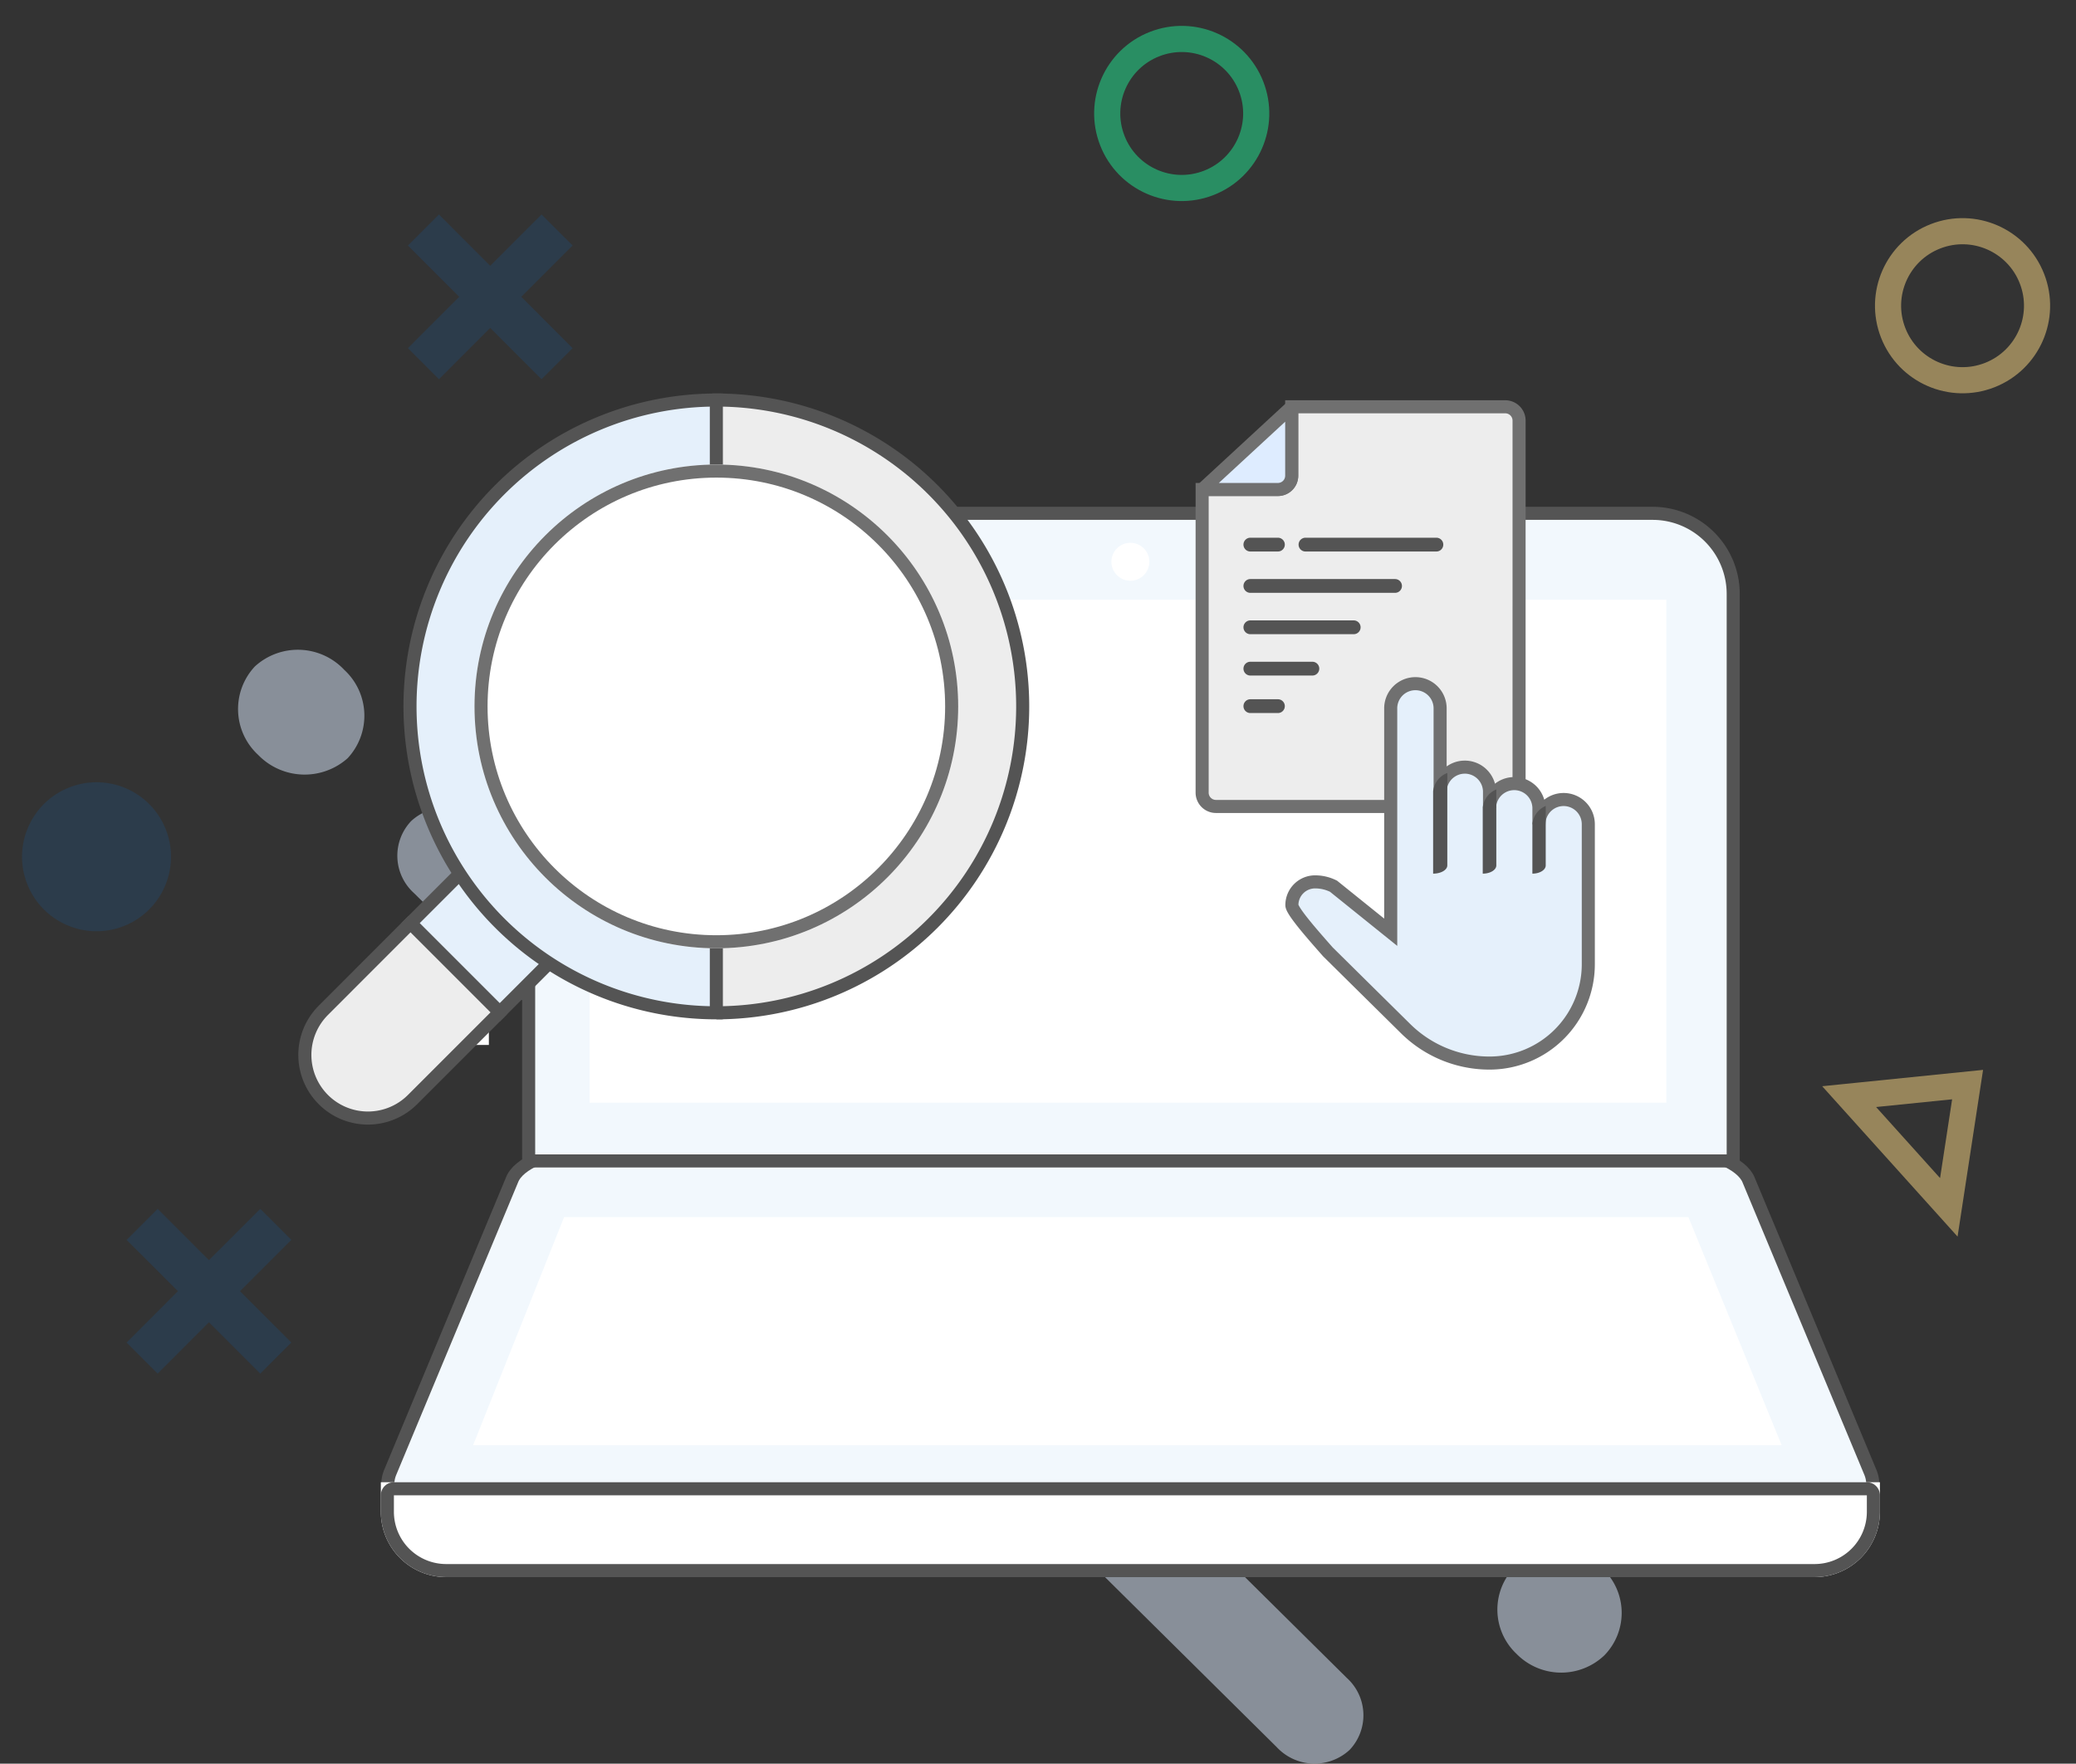 <svg xmlns="http://www.w3.org/2000/svg" width="158.879" height="134.958" viewBox="0 0 158.879 134.958">
    <rect x="0" y="0" width="158.879" height="134.958" fill="#333333" stroke="none"/>
    <defs>
        <style>
            .cls-1,.cls-4,.cls-5{opacity:.5}.cls-10,.cls-2{fill:#deecff}.cls-3{fill:#0171d3;opacity:.148}.cls-17,.cls-4,.cls-5{fill:none}.cls-4,.cls-5{stroke:#20ea94;stroke-width:2px}.cls-5{stroke:#fcd885}.cls-15,.cls-6,.cls-8{fill:#fff}.cls-7{fill:#f2f8fd}.cls-13,.cls-14,.cls-7,.cls-8{stroke:#545454}.cls-13,.cls-9{fill:#ededed}.cls-10,.cls-12,.cls-15,.cls-9{stroke:#707070}.cls-10{stroke-linecap:round;stroke-linejoin:bevel}.cls-11{fill:#545454}.cls-12,.cls-14{fill:#e5f0fb}.cls-16{stroke:none}
        </style>
    </defs>
    <g id="TestIllustration" transform="translate(-497.76 -290.704)">
        <g id="Group_2226" class="cls-1" data-name="Group 2226" transform="translate(515.971 323.981)">
            <g id="Group_702" data-name="Group 702" transform="translate(22.504 12.159)">
                <g id="Group_698" data-name="Group 698">
                    <path id="Path_1351" d="M104.106 73.744a3.817 3.817 0 0 1 .127 5.411 3.867 3.867 0 0 1-5.454-.085L54.475 35.231a3.817 3.817 0 0 1-.127-5.411 3.867 3.867 0 0 1 5.452.08z" class="cls-2" data-name="Path 1351" transform="translate(-53.284 -28.736)"/>
                    <path id="Path_1352" d="M199.761 168.379a3.817 3.817 0 0 1 .127 5.411 3.867 3.867 0 0 1-5.454-.085l-8.159-8.075a3.818 3.818 0 0 1-.127-5.411 3.867 3.867 0 0 1 5.454.085z" class="cls-2" data-name="Path 1352" transform="translate(-129.365 -104.009)"/>
                    <path id="Path_1353" d="M236.1 203.208a4.647 4.647 0 0 1 .127 6.637 4.787 4.787 0 0 1-6.722-.127 4.647 4.647 0 0 1-.127-6.637 4.748 4.748 0 0 1 6.722.127z" class="cls-2" data-name="Path 1353" transform="translate(-154.165 -128.606)"/>
                </g>
            </g>
            <g id="Group_707" data-name="Group 707" transform="translate(0 16.436)">
                <g id="Group_706" data-name="Group 706">
                    <path id="Path_1372" d="M78.072 121.356a3.849 3.849 0 0 1-.211-5.5 3.951 3.951 0 0 1 5.58.211l45.785 45.319a3.849 3.849 0 0 1 .211 5.5 3.951 3.951 0 0 1-5.58-.211z" class="cls-2" data-name="Path 1372" transform="translate(-44.359 -82.697)"/>
                    <path id="Path_1373" d="M30.172 73.956a3.85 3.85 0 0 1-.211-5.5 3.951 3.951 0 0 1 5.58.211l8.413 8.286a3.849 3.849 0 0 1 .211 5.5 3.951 3.951 0 0 1-5.58-.211z" class="cls-2" data-name="Path 1373" transform="translate(-16.709 -55.336)"/>
                    <path id="Path_1374" d="M1.6 46.906a4.769 4.769 0 0 1-.254-6.764 4.871 4.871 0 0 1 6.844.258 4.769 4.769 0 0 1 .254 6.764 4.95 4.95 0 0 1-6.844-.258z" class="cls-2" data-name="Path 1374" transform="translate(-.054 -38.854)"/>
                </g>
            </g>
            <g id="Group_712" data-name="Group 712" transform="translate(39.452)">
                <g id="Group_708" data-name="Group 708">
                    <path id="Path_1375" d="M142.426 43.234a3.7 3.7 0 0 1 0 5.284 3.8 3.8 0 0 1-5.369 0L94.485 6.369a3.7 3.7 0 0 1 0-5.284 3.8 3.8 0 0 1 5.369 0z" class="cls-2" data-name="Path 1375" transform="translate(-93.375 .025)"/>
                    <path id="Path_1376" d="M234.475 134.321a3.7 3.7 0 0 1 0 5.284 3.8 3.8 0 0 1-5.369 0l-7.821-7.736a3.7 3.7 0 0 1 0-5.284 3.8 3.8 0 0 1 5.369 0z" class="cls-2" data-name="Path 1376" transform="translate(-166.569 -72.419)"/>
                    <path id="Path_1377" d="M269.533 167.638a4.568 4.568 0 0 1 0 6.51 4.669 4.669 0 0 1-6.6 0 4.568 4.568 0 0 1 0-6.51 4.67 4.67 0 0 1 6.6 0z" class="cls-2" data-name="Path 1377" transform="translate(-190.467 -95.971)"/>
                </g>
            </g>
        </g>
        <g id="Group_2263" data-name="Group 2263" transform="translate(497.76 283)">
            <path id="XMLID_1_" d="M12.609 10.232L8.682 6.3l3.927-3.927L10.232 0 6.3 3.927 2.377 0 0 2.377 3.927 6.3 0 10.232l2.377 2.377L6.3 8.682l3.927 3.927z" class="cls-3" transform="translate(9.689 100.206)"/>
            <path id="XMLID_1_2" d="M12.609 10.232L8.682 6.3l3.927-3.927L10.232 0 6.3 3.927 2.377 0 0 2.377 3.927 6.3 0 10.232l2.377 2.377L6.3 8.682l3.927 3.927z" class="cls-3" data-name="XMLID_1_" transform="translate(31.215 24.115)"/>
            <ellipse id="XMLID_1_3" cx="5.701" cy="5.701" class="cls-4" data-name="XMLID_1_" rx="5.701" ry="5.701" transform="rotate(-21.377 76.377 -213.434)"/>
            <ellipse id="XMLID_1_4" cx="5.701" cy="5.701" class="cls-5" data-name="XMLID_1_" rx="5.701" ry="5.701" transform="rotate(-21.377 145.227 -364.383)"/>
            <ellipse id="XMLID_1_5" cx="5.701" cy="5.701" class="cls-3" data-name="XMLID_1_" rx="5.701" ry="5.701" transform="rotate(-21.377 185.524 35.016)"/>
            <path id="XMLID_1_6" d="M11.4 7.353H0L5.381 0z" class="cls-5" data-name="XMLID_1_" transform="rotate(48 -23.874 208.413)"/>
        </g>
        <path id="Path_3788" d="M2.75-4.739v22.37H-.017L-.024-1.237A3.584 3.584 0 0 1 2.75-4.739z" class="cls-6" data-name="Path 3788" transform="translate(532.424 353.034)"/>
        <path id="Path_3798" d="M109.352 0H4.285C1.252 0-.568 1.522.16 3.4L9.5 25.818c.485 1.229 2.912 2.283 5.338 2.283H98.8c2.426 0 4.853-1 5.338-2.283L113.477 3.4c.723-1.819-1.092-3.4-4.125-3.4z" class="cls-7" data-name="Path 3798" transform="rotate(180 320.541 203.407)"/>
        <path id="Path_3797" d="M-471.032 85.145h3.073a6.168 6.168 0 0 1 6.146 6.194V134.7H-554V91.339a6.169 6.169 0 0 1 6.146-6.194z" class="cls-7" data-name="Path 3797" transform="translate(1092.218 244.84)"/>
        <g id="Rectangle_5906" class="cls-8" data-name="Rectangle 5906">
            <path d="M0 0h114.727v2.261a5 5 0 0 1-5 5H5a5 5 0 0 1-5-5V0z" class="cls-16" transform="translate(526.906 404.126)"/>
            <path d="M1 .5h112.727a.5.5 0 0 1 .5.5v1.261a4.5 4.5 0 0 1-4.5 4.5H5a4.5 4.5 0 0 1-4.5-4.5V1A.5.5 0 0 1 1 .5z" class="cls-17" transform="translate(526.906 404.126)"/>
        </g>
        <path id="Path_3799" d="M95.9 0H0l7.139 17.457h86.042L100.148 0z" class="cls-6" data-name="Path 3799" transform="rotate(180 317.057 200.647)"/>
        <path id="Rectangle_5905" d="M0 0h82.408v38.484H0z" class="cls-6" data-name="Rectangle 5905" transform="translate(542.881 336.597)"/>
        <ellipse id="Ellipse_2203" cx="1.452" cy="1.452" class="cls-6" data-name="Ellipse 2203" rx="1.452" ry="1.452" transform="translate(582.817 332.24)"/>
        <g id="Group_2237" data-name="Group 2237" transform="translate(589.761 321.832)">
            <path id="Path_3800" d="M24.256 1.055A1.058 1.058 0 0 0 23.2 0H6.855v5.273A1.055 1.055 0 0 1 5.8 6.328H0v23.2a1.058 1.058 0 0 0 1.055 1.055H23.2a1.058 1.058 0 0 0 1.055-1.055zm-6.328 9.491zm-12.128 0zm8.964 3.164zM11.6 16.873zm-3.163 3.164zm0 0" class="cls-9" data-name="Path 3800"/>
            <path id="Path_3806" d="M6.855 5.273V0L0 6.328h5.8a1.055 1.055 0 0 0 1.055-1.055zm0 0" class="cls-10" data-name="Path 3806"/>
            <path id="Path_3809" d="M59.6 201.055H48.527a.527.527 0 0 1 0-1.055H59.6a.527.527 0 1 1 0 1.055zm0 0" class="cls-11" data-name="Path 3809" transform="translate(-44.836 -186.818)"/>
            <path id="Path_3810" d="M56.437 249.055h-7.91a.527.527 0 0 1 0-1.055h7.909a.527.527 0 0 1 0 1.055zm0 0" class="cls-11" data-name="Path 3810" transform="translate(-44.836 -231.654)"/>
            <path id="Path_3811" d="M53.273 297.055h-4.746a.527.527 0 0 1 0-1.055h4.746a.527.527 0 0 1 0 1.055zm0 0" class="cls-11" data-name="Path 3811" transform="translate(-44.836 -276.49)"/>
            <path id="Path_3812" d="M122.546 153.055h-10.019a.527.527 0 1 1 0-1.055h10.019a.527.527 0 0 1 0 1.055zm0 0" class="cls-11" data-name="Path 3812" transform="translate(-104.618 -141.981)"/>
            <path id="Path_3813" d="M50.636 153.055h-2.109a.527.527 0 1 1 0-1.055h2.109a.527.527 0 1 1 0 1.055zm0 0" class="cls-11" data-name="Path 3813" transform="translate(-44.836 -141.981)"/>
            <path id="Path_3814" d="M50.636 153.055h-2.109a.527.527 0 1 1 0-1.055h2.109a.527.527 0 1 1 0 1.055zm0 0" class="cls-11" data-name="Path 3814" transform="translate(-44.836 -129.62)"/>
        </g>
        <g id="select" transform="translate(596.63 343.061)">
            <path id="Path_3815" d="M74.13 8.823a1.891 1.891 0 0 0-1.891 1.891V9.453a1.891 1.891 0 0 0-3.781 0v-1.26a1.891 1.891 0 0 0-3.781 0v-6.3a1.891 1.891 0 1 0-3.781 0V18.98l-4.376-3.522a3.152 3.152 0 0 0-1.409-.333 1.777 1.777 0 0 0-1.778 1.775v.008c0 .473 1.823 2.511 2.757 3.574L62 26.32a9.126 9.126 0 0 0 6.455 2.67 7.563 7.563 0 0 0 7.563-7.563V10.714a1.891 1.891 0 0 0-1.888-1.891z" class="cls-12" data-name="Path 3815" transform="translate(-53.333)"/>
            <g id="Group_2238" data-name="Group 2238" transform="translate(10.809 6.794)">
                <path id="Path_3816" d="M246.418 114.987v7.071c0 .348-.486.63-1.085.63v-6.3a1.681 1.681 0 0 1 1.085-1.401z" class="cls-11" data-name="Path 3816" transform="translate(-245.333 -114.987)"/>
                <path id="Path_3817" d="M310.372 136.32v5.811c0 .348-.465.63-1.039.63v-5.042a1.675 1.675 0 0 1 1.039-1.399z" class="cls-11" data-name="Path 3817" transform="translate(-305.536 -135.06)"/>
                <path id="Path_3818" d="M374.354 157.653v4.55c0 .348-.457.63-1.021.63v-3.781a1.673 1.673 0 0 1 1.021-1.399z" class="cls-11" data-name="Path 3818" transform="translate(-365.737 -155.132)"/>
            </g>
        </g>
        <g id="Group_2240" data-name="Group 2240" transform="translate(521.091 321.315)">
            <g id="Group_2239" data-name="Group 2239">
                <path id="Path_3819" d="M13.776 374.162l-5.69-1.138-6.672 6.676a4.828 4.828 0 0 0 6.829 6.828l6.672-6.672z" class="cls-13" data-name="Path 3819" transform="translate(0 -332.999)"/>
                <path id="Path_3820" d="M86.906 319.56l-5.69-1.138-5.859 5.859 6.829 6.829 5.859-5.859z" class="cls-14" data-name="Path 3820" transform="translate(-67.271 -284.255)"/>
                <path id="Path_3821" d="M195.972 0L184.25 23.445l11.722 23.445a23.445 23.445 0 0 0 0-46.89z" class="cls-13" data-name="Path 3821" transform="translate(-164.48)"/>
                <path id="Path_3822" d="M75 23.445A23.445 23.445 0 0 0 98.445 46.89V0A23.445 23.445 0 0 0 75 23.445z" class="cls-14" data-name="Path 3822" transform="translate(-66.953)"/>
                <g id="Ellipse_2204" class="cls-15" data-name="Ellipse 2204" transform="translate(12.983 4.936)">
                    <circle cx="18.509" cy="18.509" r="18.509" class="cls-16"/>
                    <circle cx="18.509" cy="18.509" r="18.009" class="cls-17"/>
                </g>
            </g>
        </g>
    </g>
</svg>
